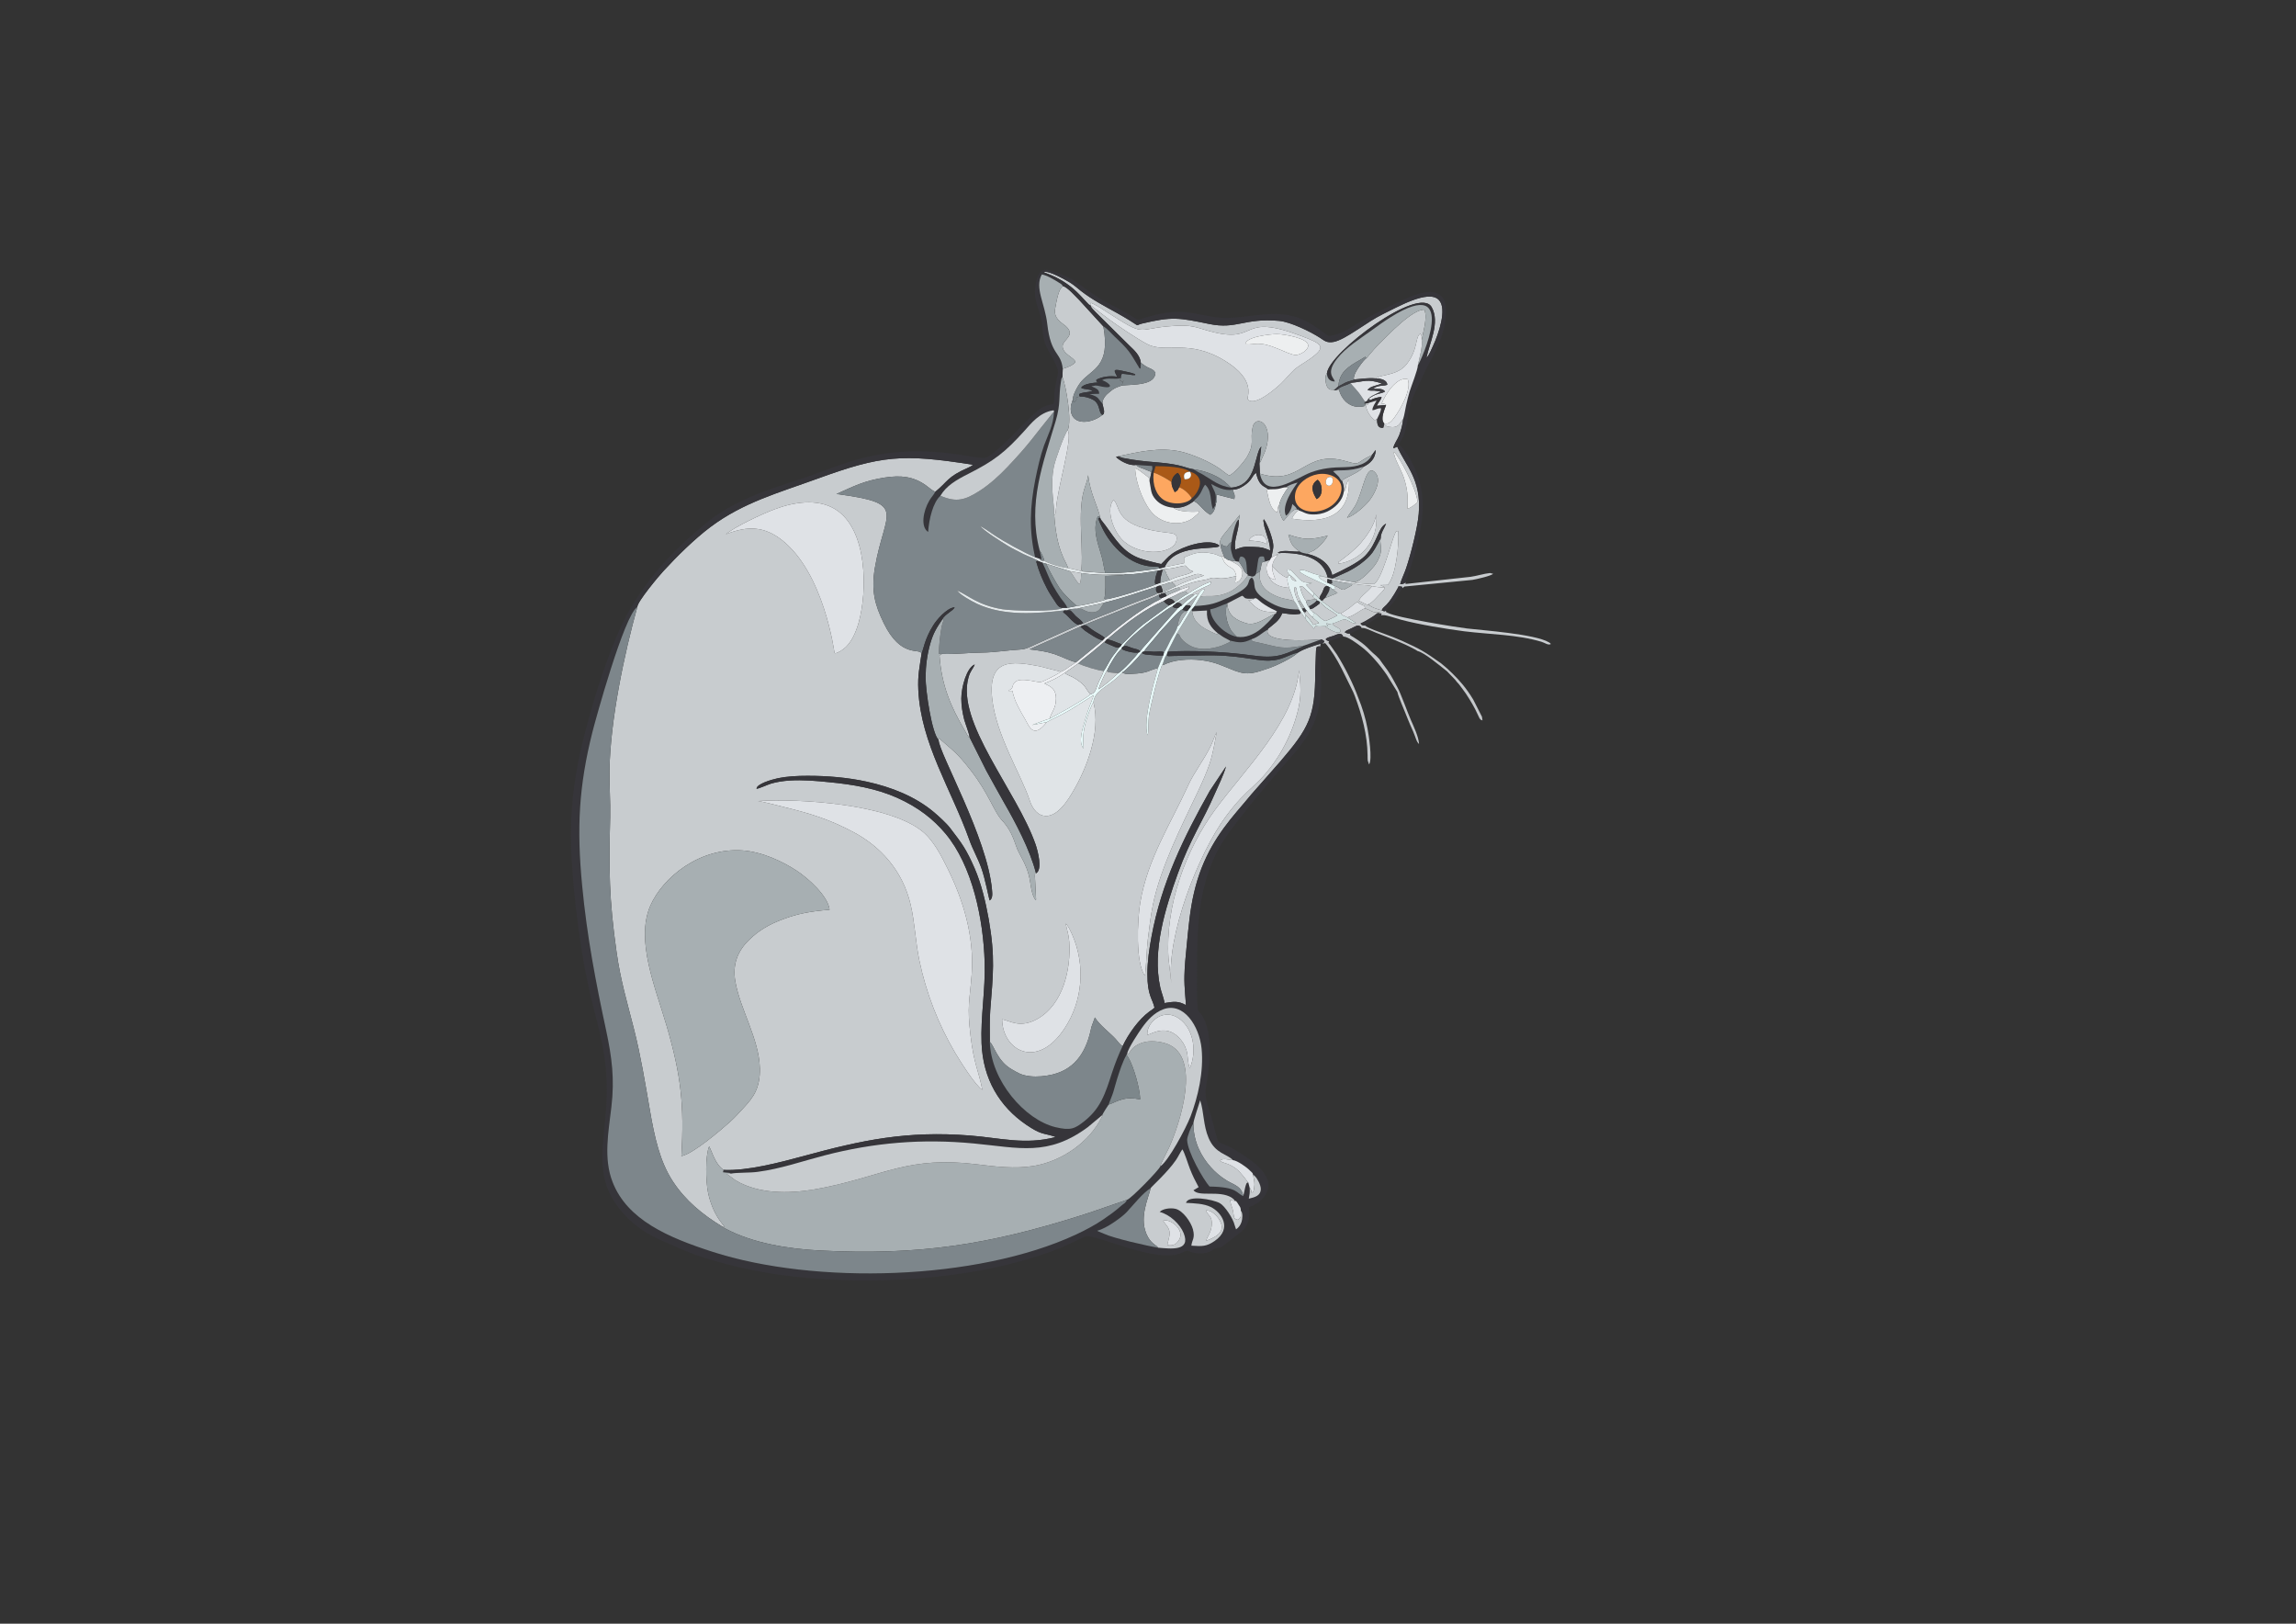 <svg xmlns="http://www.w3.org/2000/svg" width="297mm" height="210mm" version="1.0" viewBox="0 0 29700 21000" shape-rendering="geometricPrecision" text-rendering="geometricPrecision" image-rendering="optimizeQuality" fill-rule="evenodd" clip-rule="evenodd"><rect x="0" y="0" width="29700" height="21000" fill="#333333" stroke="none"/><defs><style>.fil1{fill:#36353a}.fil25{fill:#37363a}.fil9{fill:#38373c}.fil18{fill:#38383d}.fil23{fill:#7b8489}.fil3{fill:#7d868b}.fil12{fill:#7d878b}.fil14{fill:#7e878c}.fil20{fill:#a6adb1}.fil2{fill:#a7afb2}.fil32{fill:#a9b0b3}.fil34{fill:#aab1b4}.fil0{fill:#c8cccf}.fil11{fill:#c9cdd0}.fil28{fill:#caced0}.fil4{fill:#dfe2e6}.fil5{fill:#e0e4e7}.fil13{fill:#edeff0}.fil35{fill:#fafcfd}.fil10{fill:#fda760}</style></defs><g id="Слой_x0020_1"><path class="fil0" d="M13809 13239c-360 620-842 363-846-56 106 21 234 121 460-7 327-187 433-638 408-999-7-95-30-149-45-231 13 10 5 3 17 16l30 49c203 392 190 860-24 1228zm-4995 1713c39-657-5-1047-190-1681-145-496-406-1108-212-1556 161-368 636-754 1192-716 259 18 523 146 698 260 155 101 410 332 429 507-228 18-402 47-601 122-175 65-314 143-443 271-146 143-214 315-175 536 64 363 307 740 317 1120 6 256-84 378-206 509-65 69-106 119-178 184-126 112-482 418-631 444zm990-4592c547-34 1674 38 2118 385 150 117 254 321 341 499 190 387 343 857 306 1360-26 350-62 397-14 795 44 370 102 439 152 696-80-41-291-375-352-479-215-366-375-771-464-1201-48-234-58-490-112-717-105-446-395-750-730-931-315-169-564-245-911-330-73-18-282-73-334-77zm5007 2260c-124-161-99-723-62-943 95-570 393-1019 621-1520 77-170 203-326 292-510 26-53 53-137 77-180-28 140-46 274-94 416-41 121-97 244-151 358-212 447-482 977-581 1463-29 144-46 294-65 446-18 151-18 320-37 470zm304-228c-44-676 224-1404 602-1918 388-528 1024-1141 1087-1805 31 267 28 398-49 643-56 178-143 355-233 491-256 387-369 354-671 765-344 468-772 1542-698 2157l-38-333zM9389 6910c114-96 459-259 632-324 247-93 551-141 780-2 427 259 419 1070 306 1469-37 130-89 241-165 315-21 20-43 37-74 55-82 45-70 19-75 10-1 0-133-1024-682-1451-224-173-436-186-722-72zm-1145 940c-168 605-349 1458-360 2113-3 203 14 400 9 606-17 675-16 1052 83 1747 51 366 141 660 227 1002 85 336 142 684 202 1031 61 356 130 674 300 932 160 244 381 429 648 589 26-16 26 15-48-93-71-102-120-227-146-353-30-147-38-468 14-598 38 68 76 230 187 305 310 15 736-99 1029-178 761-208 1339-331 2157-267 395 31 713 124 1109 20l-24-10c-142-44-165-19-357-150-344-235-559-590-577-1053-14-342 51-690 40-1046-16-561-159-1252-508-1667-153-182-347-338-624-462-265-118-564-172-883-202-167-17-339-32-509-21-79 5-159 17-234 38-48 14-167 70-193 68 2-63 195-118 273-135 125-26 254-32 385-32 255-1 523 22 765 75 322 70 629 192 868 392 59 49 168 148 213 208 154 201 208 271 318 523 84 194 142 431 182 659 86 492 55 718 19 1182-10 143-4 266-5 403 53 39 95 248 285 355 78 44 119 75 233 88 97 11 201 0 294-22 316-77 446-329 501-612l46-126c56 96 202 205 268 278 19 21 63 84 91 92 75-158 206-343 344-445 23-16 45-29 68-51-25-118-93-153-92-440 0-157 25-326 53-477 129-701 416-1284 754-1887l210-316c-29 107-101 252-145 353-155 359-317 584-477 1028-159 441-336 995-228 1478 14 64 49 145 54 201 120-19 175-30 277 26 2-31-23-229-19-376 3-127 15-251 28-377 24-244 42-470 97-704 109-465 318-768 555-1048 64-76 124-144 184-218l375-426c372-434 453-588 453-1148l10-286c6-58 8-56 61-57-9-24-8-11-1-34-103 32-211 64-293 115-58 62-273 167-374 201-176 59-268 101-448 32-154-59-239-111-432-135-161-19-361-6-486 63-12-7-13 18-8-17-42 52-162 553-180 675-8 52-4 228-17 251-63-189 81-682 134-870-133 32-118 66-340 75-35 1-70 6-96-5-33-14-6 23-22-18l-17 20c-2 2-4 4-5 6l-30 29c-159 147-312 188-325 337 103 386-101 876-258 1142-66 113-215 368-398 322-85-21-140-110-168-195-112-339-439-849-487-1328-51-509 253-477 611-408l280 71c36-12 71-38 100-59l70-47c2-1 5-2 6-4l21-14c-58-4-210-82-281-104-117-38-195-45-322-62l659-295 42-18 734-294c54-19 197-70 240-100 34-5 21-5 35-21l-9-5-42 6c-51 30-177 73-241 98-80 32-168 64-245 98-162 70-325 125-481 198l-55 16-554 250c-67 30-125 65-198 69-163 9-344 39-500 40-167 1-361 25-517 17l-33 20c26 382 142 656 325 968 19 33 55 106 64 91-1-39-55-176-70-231-22-88-37-177-37-271 0-148 71-402 174-440-25 61-57 81-81 167-164 579 625 1465 868 2161 26 76 95 326 5 373-19 15-9-16-14 37l15 300c0 1-2 7-2 6 0-2-1 4-3 5-63-82-60-213-90-327-34-125-76-192-129-293-54-103-67-254-219-416-104-113-169-345-402-644-180-231-223-249-414-418l-2 24c4 171 632 1265 691 1939 5 54 10 115-31 138-7-14-57-282-108-422-47-131-109-234-154-361-233-654-626-1243-660-1936-10-195 17-300 42-476-27-73-267 66-490-393-115-237-165-419-113-721 126-734 435-825-498-948 221-99 356-172 627-213 205-31 368-15 531 102 36 26 86 70 120 83 164-134 155-194 419-309 15-7 21-9 33-16 7-3 13-7 19-11 10-7 12-9 18-14-920-145-1186-121-2021 183-493 179-950 304-1373 620-210 157-440 385-616 577-52 56-335 393-333 459z"/><path class="fil0" d="M16154 6990c21-45 81-80 147-71 65 9 88 52 86 119-63-39-149-40-233-48zm1156 301c6-32 3-20 33-41l121-94c55-50 95-82 144-140 67-80 175-223 194-363 36 341-199 601-492 638zm-2905-826c83 78 25 261 392 367 323 93 446 19 421 158-30 171-441 215-674 17-147-125-243-426-139-542zm3020 232c26-48 69-96 103-152 108-182 140-572 264-429 92 106-32 301-84 365-52 63-185 186-283 216zm912-202c-33 25-78 71-131 85 10-160-2-269-49-409-27-84-132-259-126-325 66 48 296 483 306 649zm-2046-502l7 133c538 170 569-322 1116-160 196 58 112 20 332-80l49-66c-1 114-78 178-156 216-35 57-156 107-216 140-67 36-59 28-57 56 11 55 22 58 16 130 37-34 20-83 56-144 2-2 5-3 6-7 1-5 3-5 5-7 22 466-305 574-738 504 13-32 56-96 91-106-11-15 18-11-25-15-58-9-135 112-172 148-39-40-63-137-58-205-26 36-12 57-30 96-85-40-105-166-132-294l22-2c-46-45-118-30-159-214-50 34-48 81-123 141-43 34-104 75-177 76 9 56 32 51 19 122l-233-60c6 52 18 87-13 125l5 7c-9 64-32 107-70 131-95-50-158-170-217-174-68 50-143 91-259 83 57 54 247 57 333 48-18 37-15 27-55 61-21 18-33 31-61 46-154 81-350 47-471-67-114-108-229-370-243-597 52 18 71 39 114 71 81 60 60 43 73 95l25-119c-37-14-67-27-101-41-45-18-71-20-96-51-91 18-222-60-262-103l26-8c250-53 538-125 817-60 149 35 364 128 490 214 39 26 99 81 132 92 39-1 188-168 229-238 107-185 35-208 74-386 37-169 288-55 162 309l-53 123c-4 9-7 13-12 22l-10 15zm-2186-2047c-4-29-2-14 6-29 76 30 161 89 225 130 477 307 368 212 761 175 355-33 362 17 603 75 584 140 328-255 1134 49 281 105 326 142 111 296-67 48-153 93-208 144-59 56-111 121-167 175-33 32-336 311-430 204-15-33 118-245-292-497-477-294-773-89-1013-220-139-75-370-230-497-323l-233-179zm0 0c5 34 48 70 71 95l443 438c45 43 131 118 138 213 26 18 56 43 95 62 47 21 67 25 94 66-4 167-284 151-434 166-86 31-98 33-160 85-41 33-91 81-92 147 5 36 48 130-1 149-152 124-438 146-406-124l25-76c-5-60 75-194 106-230 147-169 383-194 289-715l-310-339c-42-40-157-173-214-183-61 41-83 205-99 285-27 134 78 183 135 232 135 119-30 173-39 252-11 108 150 152 166 214-33 41-108 72-165 86l-4 107c49 120 125 574 68 687 70 104-131 731-152 1028-5 66-7 55-22 71 7 118 27 271 58 383 16 57 35 111 59 166 15 35 58 112 62 135l194 45c-19-13-15-14-21-19 16-216-9-446-8-665 0-374 76-415 95-562 25 236 125 400 157 555 5 21 13 27 31 50 16 19 26 32 38 49 125 173 228 348 447 424 61 21 211 60 272 72 51-47 79-89 141-133 135-96 445-194 583-124 37 19 19 4 25 29-86 43-576-30-704 268l251-51v-74c159-70 224-80 374-49 55 12 80 33 114 40 4-24 7-14 36 15-17-50-44-94-50-157-22-43-6-86 28-131l220-271-13 65c2 143-71 261-47 386 99-38 110-39 235-35 117 4 125 10 216 46-1-101-49-211-75-309l-12-72c3-26-1-9 7-21 37 53 76 151 95 217 44 146 23 143 1 277 26-16 38-19 61-32 3-3 8-9 10-6 2 2 7-4 9-6 55-27 12 11 40-15-4 0-14 2-20 1-16-3-12-3-17-6 74-44 201-4 284-14-1-6 2 0-16-11-84-53-105-110-132-209 213 73 281 70 509 15-30 62-122 160-184 194-22 12-63 23-82 41 155 33 293 124 325 275 125-57 341-163 423-247 166-170 167-371 274-418-23 60-71 119-70 190-15 59 18 121-4 203-16 59-50 117-80 155-43 55-173 200-258 208 2 1 7-1 8 3 7 12 85 12 105 14 45 5 92 8 137 8 104-37 231-555 275-649 19-41 9-26 43-39 15 181-29 583-135 699l-97 2c2 1 6 0 7 3l54 26c-5 36-66 86-92 115-32 34-74 85-123 105 35 39 114 61 174 78 8-31 31-41 65-77 73-77 145-218 146-219 14-15-14-18 25-13 41 6 10-10 33 22l12-12c2-1 8-7 12-9l879-86c47-7 245-52 268-79l-40-10c-83 9-162 36-250 49l-835 92c-11-15-22 21-5-22-25 18-32 25-72 26 10-50 56-143 76-204 61-180 149-525 164-707 38-448-174-628-278-868-27 10-23 14-51 20 7-53 54-110 76-167 25-67 45-136 52-213l-45 64c-37 46-81 48-139 39-37-5-44-16-61-35l-13 47c-69 10-82-45-79-115-20 23-16-29-16 26-54-30-118-110-131-203 18-12 9-5 18-11 10-7 2 27 16-12 2-5 6-5 8-7l-44 9-11 32c-130 36-241-22-299-125-60-108 0-80-53-87-1 1-27 9-27 9-17 2-7 2-18-2-28-17-40 7-74-22-30-25-58-149-18-198 28-267 1192-1140 1354-854 113 201-30 465-67 656 37-37 63-107 88-161 65-141 184-472 72-588-135-140-541 96-722 183-213 103-480 329-638 360-91 17-123-18-177-53-117-76-380-206-529-219-459-40-546 114-905 40-391-80-476-99-873-4-87 21-13 46-162-46-50-31-106-63-161-94-164-91-313-168-461-282-48-38-85-73-144-110-48-29-282-163-339-134 22 17 248 65 469 297l109 116c19 14 2 7 26 13z"/><path class="fil1" d="M15972 15531c25 6 9-5 31 20 7 9 13 21 19 30 23 35 28 37 29 78 29 28 21 105 9 144-16 48-39 74-71 97l-18-54c-20-87-128-250-192-285-95-52-413-106-437-4 111 6 228 9 319 53 138 66 287 278 50 441-103 70-157 70-300 60 7-76 51-94 20-212-25-93-128-242-226-265-67-15-164-1-204 40 133 35 264 158 311 276 95 237-170 200-331 187-124-19-579-122-702-181l-63-26c-16-7-13-5-22-13 116-27 320-176 380-240 85-91 212-252 311-311 12-21 218-204 326-362 32-47 51-93 83-139 25 28 78 202 98 251 35 90 69 156 113 238l-67 40c71 90 331-3 492 94 7 5 16 11 22 17 21 20 7 3 20 26zm-535-998c0-41 69-238 88-303 50 155 39 325 109 488 87 207 246 207 313 286 58 6 175 88 218 132 37 38 38 29 44 58 21 13 0-5 25 19 30 29 77 115 75 167-3 87-77 104-155 123 10-59 15-75 11-142l-18-69c-24 11-19 2-32 38-5 12-9 34-12 47-7 33-15 66-20 93-96-40-70-118-437-124-82-92-287-451-290-604 0-40 55-186 81-209zm1647-6174c-53 1-55-1-61 57l-10 286c0 560-81 714-453 1148l-375 426c-60 74-120 142-184 218-237 280-446 583-555 1048-55 234-73 460-97 704-13 126-25 250-28 377-4 147 21 345 19 376-102-56-157-45-277-26-5-56-40-137-54-201-108-483 69-1037 228-1478 160-444 322-669 477-1028 44-101 116-246 145-353l-210 316c-338 603-625 1186-754 1887-28 151-53 320-53 477-1 287 67 322 92 440-23 22-45 35-68 51-138 102-269 287-344 445-51 105-99 228-140 353-39 120-76 242-135 354-59 113-134 196-222 266-121 95-173 124-373 76-398-97-835-603-848-1102 1-137-5-260 5-403 36-464 67-690-19-1182-40-228-98-465-182-659-110-252-164-322-318-523-45-60-154-159-213-208-239-200-546-322-868-392-242-53-510-76-765-75-131 0-260 6-385 32-78 17-271 72-273 135 26 2 145-54 193-68 75-21 155-33 234-38 170-11 342 4 509 21 319 30 618 84 883 202 277 124 471 280 624 462 349 415 492 1106 508 1667 11 356-54 704-40 1046 18 463 233 818 577 1053 192 131 215 106 357 150l24 10c-396 104-714 11-1109-20-818-64-1396 59-2157 267-293 79-719 193-1029 178l-8 30c21 4 37 3 57 6 33 4 25-2 45 12 79-16 247-9 346-23 304-40 573-137 863-212 643-167 1264-219 1935-155 589 56 957 170 1473-211l187-156c12-27 62-107 83-136 18-56 41-102 60-162 17-57 30-108 48-166 25-81 81-252 122-311l10-21c12-71 154-281 191-333 66-92 153-194 277-240 262-96 464 217 494 507 30 300-47 630-143 880-60 155-287 577-389 643-22 55-386 425-431 434-23 47-44 49-78 79-82 73-139 112-233 177-101 69-230 138-353 195-1279 594-3372 651-4702 221-574-185-1098-412-1289-899-121-307-54-648-16-976 43-362 5-644-68-986-134-623-249-1221-311-1879-71-744-42-1283 133-1980 35-141 411-1513 581-1619-2-66 281-403 333-459 176-192 406-420 616-577 423-316 880-441 1373-620 835-304 1101-328 2021-183-6 5-8 7-18 14-6 4-12 8-19 11-12 7-18 9-33 16-264 115-255 175-419 309-19 38-51 69-77 114-79 134-116 339-15 405 11-167 63-383 159-468 74-127 201-203 360-283 340-172 476-280 726-556 87-97 195-237 371-266 13 12 10-21 12 20-6 169-78 296-128 433-50 139-83 292-114 444-69 352-82 655-2 1004l62 21c29 5 7 6 20-5l-24-106c-159-611 47-1131 207-1670 70-239 36-306 68-508 1-6 5-28 6-33 19-64-19 51 6-16l8-15 4-107c-22-222-153-164-200-578-30-268-166-466-71-641 58 6 167 70 218 103 32 21 36 18 55 47 57 10 172 143 214 183l310 339c39 16 107 95 142 128 193 182 194 196 313 393 16 26 4 17 25 24l4-75c-7-95-93-170-138-213l-443-438c-23-25-66-61-71-95-24-6-7 1-26-13l-109-116c-221-232-447-280-469-297 57-29 291 105 339 134 59 37 96 72 144 110 148 114 297 191 461 282 55 31 111 63 161 94 149 92 75 67 162 46 397-95 482-76 873 4 359 74 446-80 905-40 149 13 412 143 529 219 54 35 86 70 177 53 158-31 425-257 638-360 181-87 587-323 722-183 112 116-7 447-72 588-25 54-51 124-88 161 37-191 180-455 67-656-162-286-1326 587-1354 854 0 65 37 110 102 108-13-51-120-106 28-294 116-148 298-259 451-370 82-60 155-113 243-168 912-571 383 589 352 622-2 63-82 260-106 338-18 58-32 119-46 180-10 44-24 139-38 175-7 77-27 146-52 213-22 57-69 114-76 167 28-6 24-10 51-20 104 240 316 420 278 868-15 182-103 527-164 707-20 61-66 154-76 204 40-1 47-8 72-26 2-45 55-158 72-218 22-73 42-146 62-221 89-338 137-652 3-985-49-122-142-293-222-354 11-52 50-66 85-213 19-79 29-169 45-249 25-133 115-290 171-416 117-265 304-501 305-856 1-203-117-275-324-227-181 43-625 279-795 377-109 63-245 170-405 176l-131-96c-155-101-267-167-474-183-282-23-583 74-841 39-300-41-419-117-779-34-293 67-187 97-312 21-89-54-182-104-277-153-282-147-417-289-535-344-64-30-253-124-334-101-87 24-118 219-109 330 10 121 71 216 88 351 19 159 10 226 83 357 175 314 130 231 85 498-11 66-2 135-17 197-146 17-208 86-284 156-138 128-399 430-575 531-109 63-817-237-1749 50-222 68-430 156-651 228-213 70-445 143-650 231-215 94-400 195-558 322-481 388-915 852-1175 1464-174 409-318 873-434 1327-133 516-190 1022-157 1582 29 504 102 1079 199 1557 109 536 274 914 254 1513-21 606-189 1024 186 1472 129 155 280 275 505 376 213 95 393 179 629 250 485 146 965 229 1502 260 1039 62 2189-56 3068-413l301-140c121-45 934 371 1261 205 89-44 53-8 157 9 172 27 233-49 262-60 31-12 48-1 86-20l248-193c86-69 123-166 102-320 108-38 195-105 236-202 90-211-195-399-347-497-403-262-213 54-404-564-67-217-49-218-16-440s56-589-84-790c-23-33-41-32-46-77-16-150-9-372-9-528 0-488 14-929 201-1378 109-260 271-447 418-638 129-169 228-280 357-434l242-277c254-285 383-528 387-930 1-85-19-454-6-499z"/><path class="fil2" d="M14581 13626l-10 21c13 10 3-1 15 16 2 2 7 9 8 12 71 117 151 401 155 544-88-16-137-23-226-2-76 18-118 49-182 69-21 29-71 109-83 136 9 6 5 1-5 22-158 328-520 576-883 636-240 39-492 9-730-21-881-110-1192 140-1982 301-328 68-703 97-1021-33-47-19-90-41-129-66-27-18-93-72-107-76l53-6c-20-14-12-8-45-12-20-3-36-2-57-6l8-30c-111-75-149-237-187-305-52 130-44 451-14 598 26 126 75 251 146 353 74 108 74 77 48 93l13 10c2 1 5 3 7 4s5 3 7 4c357 192 822 264 1221 285 1285 67 2188-75 3388-455 204-65 389-134 591-201 45-9 409-379 431-434-8-13 103-220 110-237 147-325 422-1175-21-1344-91-34-226-49-322-17-181 58-170 187-197 141z"/><path class="fil3" d="M14580 15517c-202 67-387 136-591 201-1200 380-2103 522-3388 455-399-21-864-93-1221-285-2-1-5-3-7-4s-5-3-7-4l-13-10c-267-160-488-345-648-589-170-258-239-576-300-932-60-347-117-695-202-1031-86-342-176-636-227-1002-99-695-100-1072-83-1747 5-206-12-403-9-606 11-655 192-1508 360-2113-170 106-546 1478-581 1619-175 697-204 1236-133 1980 62 658 177 1256 311 1879 73 342 111 624 68 986-38 328-105 669 16 976 191 487 715 714 1289 899 1330 430 3423 373 4702-221 123-57 252-126 353-195 94-65 151-104 233-177 34-30 55-32 78-79zm-2415-9105c-96 85-148 301-159 468-101-66-64-271 15-405 26-45 58-76 77-114-34-13-84-57-120-83-163-117-326-133-531-102-271 41-406 114-627 213 933 123 624 214 498 948-52 302-2 484 113 721 223 459 463 320 490 393 22-42 38-184 150-362 44-72 175-226 277-235-11 41-130 93-157 154 21 11 15-2 6 39-4 19-11 30-16 56-21 113-35 239-36 354h41c156 8 350-16 517-17 156-1 337-31 500-40 73-4 131-39 198-69l554-250c-29 5-93-59-112-79-24-23-29-33-54-54-39-34-49-28-20-54-370 43-780 77-1131-85-80-38-223-120-257-171 138 57 264 189 587 242 119 20 706 37 780-19-52 0-69-32-117-106-34-51-61-92-89-146-56-108-103-218-138-345 18-13-3-13 30-6-20-21-161-74-199-94-72-37-134-67-198-105-73-44-326-204-353-253 47 25 117 74 165 107 130 89 396 234 541 295-80-349-67-652 2-1004 31-152 64-305 114-444 50-137 122-264 128-433-10 9-4 2-16 16-15 16 5-6-10 11-228 278-290 387-585 695-95 100-222 218-360 305-174 109-287 150-498 58z"/><path class="fil2" d="M8814 14952c149-26 505-332 631-444 72-65 113-115 178-184 122-131 212-253 206-509-10-380-253-757-317-1120-39-221 29-393 175-536 129-128 268-206 443-271 199-75 373-104 601-122-19-175-274-406-429-507-175-114-439-242-698-260-556-38-1031 348-1192 716-194 448 67 1060 212 1556 185 634 229 1024 190 1681z"/><path class="fil4" d="M9804 10360c52 4 261 59 334 77 347 85 596 161 911 330 335 181 625 485 730 931 54 227 64 483 112 717 89 430 249 835 464 1201 61 104 272 438 352 479-50-257-108-326-152-696-48-398-12-445 14-795 37-503-116-973-306-1360-87-178-191-382-341-499-444-347-1571-419-2118-385z"/><path class="fil5" d="M14144 9084c-28 32-87 210-101 263-37 137-31 188-27 334-74-88-6-276 20-369 17-57 33-109 53-162l61-161-305 191c-125 74-235 119-305 160-172 222-226 57-281-40-61-106-137-228-163-365h-51c25-25 32-12 49-42 3-5 8-31 13-41 13-27 39-46 67-53 58-15 160 3 219 15 76 15 70 12 184-43 50-25 107-55 147-83l-280-71c-358-69-662-101-611 408 48 479 375 989 487 1328 28 85 83 174 168 195 183 46 332-209 398-322 157-266 361-756 258-1142z"/><path class="fil0" d="M9454 15179l-53 6c14 4 80 58 107 76 39 25 82 47 129 66 318 130 693 101 1021 33 790-161 1101-411 1982-301 238 30 490 60 730 21 363-60 725-308 883-636 10-21 14-16 5-22l-187 156c-516 381-884 267-1473 211-671-64-1292-12-1935 155-290 75-559 172-863 212-99 14-267 7-346 23z"/><path class="fil4" d="M9389 6910c286-114 498-101 722 72 549 427 681 1451 682 1451 5 9-7 35 75-10 31-18 53-35 74-55 76-74 128-185 165-315 113-399 121-1210-306-1469-229-139-533-91-780 2-173 65-518 228-632 324z"/><path class="fil3" d="M12804 13476c13 499 450 1005 848 1102 200 48 252 19 373-76 88-70 163-153 222-266 59-112 96-234 135-354 41-125 89-248 140-353-28-8-72-71-91-92-66-73-212-182-268-278l-46 126c-55 283-185 535-501 612-93 22-197 33-294 22-114-13-155-44-233-88-190-107-232-316-285-355z"/><path class="fil4" d="M16110 4454c-5-100 330-133 407-133 93 0 404 52 405 147 1 61-98 121-161 124-46 1-169-56-207-72-285-120-306-56-444-66zm-2005-508l233 179c127 93 358 248 497 323 240 131 536-74 1013 220 410 252 277 464 292 497 94 107 397-172 430-204 56-54 108-119 167-175 55-51 141-96 208-144 215-154 170-191-111-296-806-304-550 91-1134-49-241-58-248-108-603-75-393 37-284 132-761-175-64-41-149-100-225-130-8 15-10 0-6 29z"/><path class="fil0" d="M15047 15788c81-36 302 121 195 263-32 43-65 64-143 52 24-118 66-171-26-276l-18-24c-2-2-6-12-8-15zm555 261c13-58 63-104 72-200 12-124-50-126-75-193 84-14 198 116 205 204 9 110-123 154-202 189zm-717-683c-29 132-166 404-35 634 26 46 54 74 93 103 25 19 19 9 38 34 161 13 426 50 331-187-47-118-178-241-311-276 40-41 137-55 204-40 98 23 201 172 226 265 31 118-13 136-20 212 143 10 197 10 300-60 237-163 88-375-50-441-91-44-208-47-319-53 24-102 342-48 437 4 64 35 172 198 192 285l18 54c32-23 55-49 71-97 12-39 20-116-9-144-8 55 20 89-43 117-60-17-44-46-58-115-11-55-33-82-36-139l58 9c-13-23 1-6-20-26-6-6-15-12-22-17-161-97-421-4-492-94l67-40c-44-82-78-148-113-238-20-49-73-223-98-251-32 46-51 92-83 139-108 158-314 341-326 362z"/><path class="fil2" d="M12141 9569l2-24c191 169 234 187 414 418 233 299 298 531 402 644 152 162 165 313 219 416 53 101 95 168 129 293 30 114 27 245 90 327 2-1 3-7 3-5 0 1 2-5 2-6l-15-300c5-53-5-22 14-37-76-304-268-662-409-907-81-141-154-278-234-421l-216-431c-9 15-45-58-64-91-183-312-299-586-325-968l33-20h-41c1-115 15-241 36-354 5-26 12-37 16-56 9-41 15-28-6-39-72 108-118 174-160 324-38 137-57 278-58 428 0 175 81 726 168 809z"/><path class="fil4" d="M15153 12725c-74-615 354-1689 698-2157 302-411 415-378 671-765 90-136 177-313 233-491 77-245 80-376 49-643-63 664-699 1277-1087 1805-378 514-646 1242-602 1918l38 333zm-2190 458c4 419 486 676 846 56 214-368 227-836 24-1228l-30-49c-12-13-4-6-17-16 15 82 38 136 45 231 25 361-81 812-408 999-226 128-354 28-460 7z"/><path d="M17427 7985l114 72c-43 23-106-49-153-47-23 2-114 46-152 55 17 45 90 46 105 90v12c-22 52-183-46-199-68-52-2-65 9-127-3-1 2-2 5-3 6l-15 31c-33-49-86-78-113-141-9-7-15-14-26-30-8-11-10-17-16-26-2-2-9-9-10-13-1-5-4-5-6-7-5 28 0 21-44 27-63 9-136-7-195-13-39 103-115 142-171 192-22 20-12 1-17 22-64 177 575 137 696 124l36 24c-11 30 0 5-26 33l37-8c77 88 148 204 212 329l132 267c11 23 28 56 39 88 91 243 163 505 165 767 0 18 0 51 2 69l18 50c44-69-4-380-21-467-24-127-68-274-120-398-67-183-171-390-276-558l-85-121c-27-35-26-16-17-50-103-31 18-56 59-70 43-16 103-51 124 9 66 1 180 91 229 127 118 86 249 243 335 368l138 223c9 56 103 265 133 346 19 51 47 109 70 163 31 69 44 139 77 163-5-92-70-229-104-306-48-108-126-336-177-429-75-138-89-172-193-308l-40-56-21-21c-15-15-8-10-24-24-113-93-104-122-291-238-9-5-26-14-30-18-19-19-16 0-11-27-47-1-38-5-71-18 21-24 26-24 57-37 37-14 91-49 112-49 7-1 19 2 26 6 36 22 7 1 22 25 48-7 135 40 188 61 172 67 330 123 494 211 6 3 12 7 19 10l20 13c1 1 4 3 7 4 84 17 285 188 379 261l105 109c23 32 25 31 49 58 12 15 30 40 46 61 32 43 57 78 87 128 31 49 54 91 78 136l53 111c30 40-3 9 41 33l-7-48-113-222c-42-70-89-137-138-196-73-89-185-199-277-272l-23-16c-178-127-246-169-479-274-79-35-155-64-237-94-39-15-215-73-244-106-54 1-55-22-59-27 45-18 87-45 132-72 111-68 63-71 139-52-30-35-40-18-64-19-58 0-73-27-151-52-58 19-151 103-229 117z" fill="#c5c8cb"/><path class="fil2" d="M13448 7118c18 22 64 118 58 133 41 33 246 95 310 95-4-23-47-100-62-135-24-55-43-109-59-166-31-112-51-265-58-383 2-87-19-211-23-307-6-121-4-197 17-313 16-89 139-431 180-479 57-113-19-567-68-687l-8 15c-25 67 13-48-6 16-1 5-5 27-6 33-32 202 2 269-68 508-160 539-366 1059-207 1670z"/><path class="fil4" d="M14811 12620c19-150 19-319 37-470 19-152 36-302 65-446 99-486 369-1016 581-1463 54-114 110-237 151-358 48-142 66-276 94-416-24 43-51 127-77 180-89 184-215 340-292 510-228 501-526 950-621 1520-37 220-62 782 62 943z"/><path class="fil1" d="M11921 8451c-25 176-52 281-42 476 34 693 427 1282 660 1936 45 127 107 230 154 361 51 140 101 408 108 422 41-23 36-84 31-138-59-674-687-1768-691-1939-87-83-168-634-168-809 1-150 20-291 58-428 42-150 88-216 160-324 27-61 146-113 157-154-102 9-233 163-277 235-112 178-128 320-150 362z"/><path class="fil0" d="M14842 13386c-19-160 222-387 448-182 149 134 192 398 101 611-30-62-21-161-43-230-24-77-58-124-103-170-163-165-343-48-403-29zm-261 240c27 46 16-83 197-141 96-32 231-17 322 17 443 169 168 1019 21 1344-7 17-118 224-110 237 102-66 329-488 389-643 96-250 173-580 143-880-30-290-232-603-494-507-124 46-211 148-277 240-37 52-179 262-191 333zm3092-8992c-39 27-152 181-158 238-3 38-14 22 10 35 97-7 159-22 272-13 47-51 280-30 399-184 155-201 105-352 178-395 24 34 13 40 16 84l41-197c9-72 17-134-5-196-151-12-472 328-588 444-93 95-158 179-158 179-1-2-4 4-7 5z"/><path class="fil2" d="M14462 5902l63 21c157 31 282 44 445 57 330 27 361 75 469 89 149 19 330 86 438 192l47 46c304-21 299-346 368-499l23-34-24 219 10-15c5-9 8-13 12-22l53-123c126-364-125-478-162-309-39 178 33 201-74 386-41 70-190 237-229 238-33-11-93-66-132-92-126-86-341-179-490-214-279-65-567 7-817 60z"/><path d="M13434 7258l51 20 49 13 304 96 149 25c218 31 360 23 577 14 54 15 338-34 412-45l34-6c27-20 123-18 168-28 56-12 99-24 155-32 42 39 39 55 102 75-16 10 18-9-20 12-78 42-186 46-285 101l-122 35-53 19c-58 32-570 191-642 192-26 22-326 84-384 89l-124 24-57-1c-74 56-661 39-780 19-323-53-449-185-587-242 34 51 177 133 257 171 351 162 761 128 1131 85l34 1c24-20 96-22 133-22 18-11 288-60 347-79 236-54 457-138 676-204l32-14 45-13c14-3 23-5 37-10 33-12 43-18 79-23l321-105c51-7 54 8 103 19-125 39-250 76-369 140l-166 73-22 8 9 5 5 5c3-2 6-4 8-5l17-8c2-1 5-2 8-3l78-25c39-17 63-30 104-36 150-59 184-72 354-102 32-6 61-23 90-23 27-1 68 9 101 9 86 0 131-21 199-30-17-83-39-92-95-126-68-41-68-78-92-125-34-7-59-28-114-40-150-31-215-21-374 49v74l-251 51c-11 5-45 12-67 17-240 33-450 63-700 60l-289-21-194-45c-64 0-269-62-310-95-20 0-45 6-54-22l-62-21c-145-61-411-206-541-295-48-33-118-82-165-107 27 49 280 209 353 253 64 38 126 68 198 105 38 20 179 73 199 94z" fill="#e4eaec"/><path d="M15268 7625c-54 32-126 46-178 84l-57 24c-27 24-71 39-103 57-163 94-316 205-462 321-32 25-54 44-86 70-31 25-58 53-90 70l-29 32-342 281-21 14c-1 2-4 3-6 4l-70 47c-29 21-64 47-100 59-40 28-97 58-147 83-114 55-108 58-184 43-59-12-161-30-219-15-28 7-54 26-67 53-5 10-10 36-13 41-17 30-24 17-49 42h51c26 137 102 259 163 365 55 97 109 262 281 40l-190 37c60-22 177-69 229-82 15-75 82-131 81-261-1-152-106-164-150-195 86-31 180-79 257-132 1-1 4-3 6-4l173-121c50-47 117-94 176-143l177-149 19-21 27-18c19-15 5-4 21-18 193-166 455-363 688-460l55-31 60-26c50-20 88-51 149-67 16-13 19-10 35-21 39-27 14 6 30-42l-115 39z" fill="#edeff2"/><path class="fil9" d="M17349 6355c-72 332-648 356-595 32 21-131 159-232 293-254 164-28 336 66 302 222zm-2426-240l25-86c123 0 358 7 444 71 69 16 138 70 130 157-7 71-63 158-106 185-22 39-98 64-162 68-71 5-145-11-198-43-97-61-151-189-133-352zm1001 192c-163-22-237-96-364-169-22-13-38-21-57-30l-64-39c-108-14-139-62-469-89-163-13-288-26-445-57l-63-21-26 8c40 43 171 121 262 103l206 14 3 37c-1 6-10 33-12 41l-25 119c24 119 13 166 86 244 50 54 128 91 224 99 116 8 191-33 259-83 30-40 41-30 84-96 22-33 37-84 65-119 95 78 62 226 104 318 5-10 9-20 13-26l21-34-5-7c22-153-13-150-53-260 73 38 171 93 280 73 73-1 134-42 177-76 75-60 73-107 123-141 41 184 113 169 159 214 45-5 78 1 127-7 40-7 66-21 104-21 19-24 116-54 147-61-48 65-213 294-151 428 42-20 74-94 84-151 20 27 39 24 59 69 43 4 14 0 25 15 61 18 86 49 176 52 69 3 138-13 191-38 94-45 197-134 213-254 6-72-5-75-16-130-84-101 14-9-122-138 74-25 188 13 395-58 78-38 155-102 156-216l-49 66c-52 109-182 153-349 156-170 2-294 14-441 68-179 66-590 373-658 16l-7-133 24-219-23 34c-69 153-64 478-368 499z"/><path class="fil0" d="M12165 6412c211 92 324 51 498-58 138-87 265-205 360-305 295-308 357-417 585-695 15-17-5 5 10-11 12-14 6-7 16-16-2-41 1-8-12-20-176 29-284 169-371 266-250 276-386 384-726 556-159 80-286 156-360 283z"/><path class="fil2" d="M17165 4826c-40 49-12 173 18 198 34 29 46 5 74 22l56-51c8-128 67-194 131-245 75-58 100-64 168-106 66-41 43-33 61-10 3-1 6-7 7-5 0 0 65-84 158-179 116-116 437-456 588-444 22 62 14 124 5 196l-41 197c14 91-31 236-49 325 31-33 560-1193-352-622-88 55-161 108-243 168-153 111-335 222-451 370-148 188-41 243-28 294-65 2-102-43-102-108z"/><path class="fil1" d="M12542 9536l216 431c80 143 153 280 234 421 141 245 333 603 409 907 90-47 21-297-5-373-243-696-1032-1582-868-2161 24-86 56-106 81-167-103 38-174 292-174 440 0 94 15 183 37 271 15 55 69 192 70 231z"/><path class="fil3" d="M13878 5167c7 26 4 47 30 24 53-46-37-40 61-63-11-16-9-9-10-31 38-21 81-21 126-29l48-13c-43-26-106-15-147-39 21-52 165-67 222-70-31-20-24 1-26-35 72-39 174-54 269-39-31-67-72-108 58-78 51 12 127 25 177 46-17 17 30 10-36 11-5 0-37-6-44-7-32-5-62-8-94-10-16 28-13 38-14 56-16 45-27 12 7 39 28 22 25 10 27-11-1 3-3 4-3 9l-8 26c-3 13-4 21-9 33 150-15 430 1 434-166-27-41-47-45-94-66-39-19-69-44-95-62l-4 75c-21-7-9 2-25-24-119-197-120-211-313-393-35-33-103-112-142-128 94 521-142 546-289 715-31 36-111 170-106 230z"/><path class="fil2" d="M14010 7391l289 21c-16-43-26-125-39-179-15-60-34-117-51-175-34-121-62-253-10-375 60-12 6-4 29 14l5 3c-32-155-132-319-157-555-19 147-95 188-95 562-1 219 24 449 8 665 6 5 2 6 21 19z"/><path class="fil2" d="M13929 7838c58-5 358-67 384-89-24 3-16 0-27-5 20-113 11-183 13-294 45-4 89-2 135-6 54-4 95 2 130-18-217 9-359 17-577-14-3 46-3 111-22 144-50-38-78-117-127-169l-304-96c28 73 129 251 170 312 83 121 207 212 225 235z"/><path class="fil4" d="M14405 6465c-104 116-8 417 139 542 233 198 644 154 674-17 25-139-98-65-421-158-367-106-309-289-392-367z"/><path class="fil0" d="M17259 7576c15 36 0 13 17 24-22 25 36 29-46 18l72 51-159 65c-44 14 1 34-59 30l129 95c33 26 87 80 132 76 36-25 72-44 106-69 43-31 68-62 109-81 53 56 95 25 96 83 78 25 93 52 151 52 24 1 34-16 64 19l-6 20c45-18 172 34 258 56 235 63 588 120 820 150 331 41 685 41 999 136 46 14 81 47 119 29-9-13-4-10-24-22-180-110-878-157-1063-180-119-14-902-137-1025-203-24-14-19 1-21-25-30 9-18 8-54-6-60-17-139-39-174-78-4 6 21 14-23 2-7-2-32-14-33-15-25-11-46-22-67-33 23-61 104-103 172-189-44-12-91-13-137-16-57-4-79-13-125-22 7 28 5 25-37 48-6 3-57 33-63 35-37 11-80-43-128-50z"/><path class="fil2" d="M13747 4769c57-14 132-45 165-86-16-62-177-106-166-214 9-79 174-133 39-252-57-49-162-98-135-232 16-80 38-244 99-285-19-29-23-26-55-47-51-33-160-97-218-103-95 175 41 373 71 641 47 414 178 356 200 578z"/><path class="fil0" d="M15437 14533c1 241 106 428 223 560 55 62 126 126 213 178 103 60 185 72 210 199 5-27 13-60 20-93 3-13 7-35 12-47 13-36 8-27 32-38-2-2-5-7-5-5-1 1-5-5-6-6-2-2-82-115-141-161-116-91-186-71-213-111 45-36 111-5 165-5-67-79-226-79-313-286-70-163-59-333-109-488-19 65-88 262-88 303z"/><path class="fil3" d="M14981 16137c-19-25-13-15-38-34-39-29-67-57-93-103-131-230 6-502 35-634-99 59-226 220-311 311-60 64-264 213-380 240 9 8 6 6 22 13l63 26c123 59 578 162 702 181zm-1060-7573l342-281c-63-13-174-89-231-128l-52-46c0-3-2-4-3-6l-659 295c127 17 205 24 322 62 71 22 223 100 281 104z"/><path class="fil10" d="M17045 6205c68 58 75 209-14 250-48-76-96-181 14-250zm183-33c36 60-9 136-62 102-28-18-25-125 62-102zm121 183c34-156-138-250-302-222-134 22-272 123-293 254-53 324 523 300 595-32z"/><path class="fil1" d="M16487 7943c-20 50-145 168-193 203-76 56-172 107-294 90-150-27-339-199-345-355 85-16 141-52 218-76l194-100c47 18-1 47 156 37 36-21 46 23 143 83 26 16 52 32 81 47 15 8 94 40 67 41-16 32 1 17-27 30zm-1034-105l-40 48 8 20 192-10c-10 150 58 225 140 295 29 16 47 34 78 52 27 16 55 28 79 42 117 28 170 36 279-18 86-25 141-88 210-123 5-21-5-2 17-22 56-50 132-89 171-192 59 6 132 22 195 13 44-6 39 1 44-27l-23-33c-176 0-277-32-405-109-248-149-130-224-204-305-90 51 49 101-300 258-165 75-229 101-441 111z"/><path class="fil11" d="M16507 7179l24 2c-34 38-61 65-74 139l11 11c1 1 4 4 5 6l5 5c54 59 96 97 169 132l15-26c64-24-2 52 108 69-47-77-126-76-115-152 52 3 57 23 83 50 108 113 98 119 235 126l-78 23 94 101 72 73c1 2 4 4 6 6 4-36 21-47 39-85 22-46 17-77 63-80l-24-15c-73-36-230-101-302-147-32-21-32-9-30-40 42-21 101 17 175 41 62 20 132 38 186 52-53-249-319-324-608-318-28 26 15-12-40 15-2 2-7 8-9 6-2-3-7 3-10 6z"/><path class="fil3" d="M15104 8429c271-21 692 0 961 31 143 16 297 48 441 25 104-17 182-53 277-94 17-7 26-10 42-17 4-2 15-6 20-9l20-12c2-1 4-3 6-4-301 54-313 22-612-43-35-8-69-7-70-39-109 54-162 46-279 18 2 21 11 13-65 48-34 16-59 25-93 34-153 40-288 41-407-48-114-85-62-111-122-126l-119 236z"/><path class="fil12" d="M14299 7412c250 3 460-27 700-60-12-26-5-21-83-24-295-11-544-257-662-509-10-22-18-39-28-61-32-72-10-56 2-61-23-18 31-26-29-14-52 122-24 254 10 375 17 58 36 115 51 175 13 54 23 136 39 179zm792 1056c-22 26-37 77-49 116-5 35-4 10 8 17 125-69 325-82 486-63 193 24 278 76 432 135 180 69 272 27 448-32 101-34 316-139 374-201-128 28-199 100-371 104-195 5-393-80-870-67-79 2-157 3-235 5-39 1-78 1-117 1-84 1-94 12-106-15z"/><path class="fil4" d="M17797 4894c71 2 143 21 149 82-48 20-109 2-170 42l-13 11c46 1 124-11 153 35-36 23-81 24-124 42-19 8-38 17-54 28-44 30-37 24-9 40 29-19 103-41 143-39-7 36-45 72-63 113l121-10c-15-13-18-17-58-17 44-117 199-359 338-316 53 133-92 383-169 490-31 42-71 101-137 80l2 10c17 19 24 30 61 35 58 9 102 7 139-39l45-64c14-36 28-131 38-175 14-61 28-122 46-180 24-78 104-275 106-338 18-89 63-234 49-325-3-44 8-50-16-84-73 43-23 194-178 395-119 154-352 133-399 184z"/><path class="fil5" d="M13579 9295c3-3 241-133 271-151 47-28 233-136 255-164-63-72-58-105-138-163-32-24-58-42-95-61-32-17-79-32-99-53-2 1-5 3-6 4-77 53-171 101-257 132 44 31 149 43 150 195 1 130-66 186-81 261z"/><path class="fil13" d="M15180 6567c-96-8-174-45-224-99-73-78-62-125-86-244-13-52 8-35-73-95-43-32-62-53-114-71 14 227 129 489 243 597 121 114 317 148 471 67 28-15 40-28 61-46 40-34 37-24 55-61-86 9-276 6-333-48z"/><path class="fil14" d="M14564 7426c-35 20-76 14-130 18-46 4-90 2-135 6-2 111 7 181-13 294 11 5 3 8 27 5 72-1 584-160 642-192-20-18-15 0-14-48 1-8 5-35 7-44 7-32 19-61 28-84-74 11-358 60-412 45z"/><path class="fil2" d="M15223 8193c60 15 8 41 122 126 119 89 254 88 407 48 34-9 59-18 93-34 76-35 67-27 65-48-24-14-52-26-79-42-31-18-49-36-78-52-5 9 3 21-51-3-22-10-33-16-54-26-112-55-210-118-227-256l-8-20c-7 7-8 9-15 20l-175 287z"/><path d="M15364 7682c-31 10-56 32-83 48l-78 55c-1-2-4 4-7 6l-76 41-322 236c-143 113-211 200-286 265-14 25-12 23-38 44-25 43-70 90-104 144-24 38-67 125-92 157-20 56-50 106-75 166-28 69-31 121-98 136-22 28-208 136-255 164-30 18-268 148-271 151-52 13-169 60-229 82l190-37c70-41 180-86 305-160l305-191-61 161c-20 53-36 105-53 162-26 93-94 281-20 369-4-146-10-197 27-334 14-53 73-231 101-263 13-149 166-190 325-337l30-29c1-2 3-4 5-6l17-20c27-4 204-188 247-246 1-1 3-4 5-6 23-19 1-8 23-12 34-51 76-98 118-146 46-52 78-98 121-143 63-63 198-230 269-266 11-24 19-19 32-41l139-121c22-21 7-4 21-37l-55 20c-4 12 0 5-13 17-44 39-75 46-141 121-31 10-25 20-53 34-12 17-4 6-19 23l-407 463c-12 14-18 20-32 36l-27 36c-16 16-5 10-22 15-38 55-209 242-264 269l-120 108c-43 35-87 70-133 98 9-42 89-220 109-239 28-68 139-254 190-282 7-21-2-20 24-33 34-69 227-227 294-282 51-41 108-82 164-120 59-40 116-89 176-115 16-22 32-21 49-44l103-60c31-19 59-41 92-52 36-32 86-52 132-76 96-49 110-34 124-85-62 5-260 120-303 156z" fill="#e9fafa"/><path class="fil3" d="M14019 8085c44 0 49 15 77 36 23 18 39 27 63 44 32 21 118 66 133 86 32-17 59-45 90-70 32-26 54-45 86-70 146-116 299-227 462-321 32-18 76-33 103-57-35-2-40-6-40-42-43 30-186 81-240 100l-734 294z"/><path class="fil2" d="M16246 7420c-21 51-61 33-105 19-32 67-149 174-233 215-173 83-286 43-382 61l-73 123c212-10 276-36 441-111 349-157 210-207 300-258 74 81-44 156 204 305 128 77 229 109 405 109-13-27-41-88-64-110-52-19-116-25-171-42-50-16-97-37-141-64-79-51-152-136-129-274-25 11-27 15-52 27zm52-1294c68 357 479 50 658-16 147-54 271-66 441-68 167-3 297-47 349-156-220 100-136 138-332 80-547-162-578 330-1116 160z"/><path class="fil1" d="M15929 7011c-9 67-13 79 5 142 23 79 12 49 52 106l40 7c6-43 1-40 21-68 97-4 71 137 88 229 11 7 3 0 6 12 44 14 84 32 105-19 14-49 14-90 23-138 11-69 10-95 80-83l16 64 60-18 21-34c22-134 43-131-1-277-19-66-58-164-95-217-8 12-4-5-7 21l12 72c26 98 74 208 75 309-91-36-99-42-216-46-125-4-136-3-235 35-24-125 49-243 47-386-42-6-91 236-97 289z"/><path class="fil4" d="M14842 13386c60-19 240-136 403 29 45 46 79 93 103 170 22 69 13 168 43 230 91-213 48-477-101-611-226-205-467 22-448 182z"/><path class="fil3" d="M16083 15470c-25-127-107-139-210-199-87-52-158-116-213-178-117-132-222-319-223-560-26 23-81 169-81 209 3 153 208 512 290 604 367 6 341 84 437 124z"/><path class="fil12" d="M14341 14286c64-20 106-51 182-69 89-21 138-14 226 2-4-143-84-427-155-544-1-3-6-10-8-12-12-17-2-6-15-16-41 59-97 230-122 311-18 58-31 109-48 166-19 60-42 106-60 162z"/><path class="fil11" d="M15992 7452c-68 9-113 30-199 30-33 0-74-10-101-9-29 0-58 17-90 23-170 30-204 43-354 102l20 27 115-39c-16 48 9 15-30 42-16 11-19 8-35 21 11 2 17 0 26 7 24 18 9-13 20 26 43-36 241-151 303-156-14 51-28 36-124 85-46 24-96 44-132 76l30 7 55-20c-14 33 1 16-21 37l3 14c2-2 4-7 5-6 1 2 4-5 4-6 41-59 38-83 94-94-9 35-6 28-24 55l-31 41c96-18 209 22 382-61 84-41 201-148 233-215-3-12 5-5-6-12-40-29-38-38-60-83-14-29-36-58-49-78l-40-7-67-9 46 29c40 20 84 44 101 96 22 71-23 158-90 159l16-82z"/><path class="fil14" d="M14283 7794c-40 49-52 115-134 124-38 5-75-4-106-17-58-24-34-32-107-28-37 0-109 2-133 22 45-3 40-5 66 22 19 21 27 31 47 51 28 28 85 61 94 97 156-73 319-128 481-198 77-34 165-66 245-98 64-25 190-68 241-98-26-21-28-51-18-81-219 66-440 150-676 204z"/><path class="fil13" d="M16110 4454c138 10 159-54 444 66 38 16 161 73 207 72 63-3 162-63 161-124-1-95-312-147-405-147-77 0-412 33-407 133z"/><path class="fil0" d="M15873 7805l4 22c15 134 115 196 244 234 131 39 268-83 366-118 28-13 11 2 27-30-232 18-277-70-366-150 11 0 26 1 37-2 41-10 19-3 38-19-157 10-109-19-156-37l-194 100z"/><path class="fil3" d="M14533 8360c40-15 66 6 107 19 59 20 85 15 109 45l27-36c14-16 20-22 32-36l407-463c15-17 7-6 19-23-28 0-52-4-67-23-60 26-117 75-176 115-56 38-113 79-164 120-67 55-260 213-294 282z"/><path class="fil13" d="M17930 5238c-21 63-78 179-26 237 66 21 106-38 137-80 77-107 222-357 169-490-139-43-294 199-338 316 40 0 43 4 58 17z"/><path class="fil3" d="M14318 8269c62 6 132 45 194 64 75-65 143-152 286-265l322-236c-28-27-47-25-66-59-233 97-495 294-688 460-16 14-2 3-21 18l-27 18z"/><path class="fil1" d="M14999 7352c22-5 56-12 67-17 128-298 618-225 704-268-6-25 12-10-25-29-138-70-448 28-583 124-62 44-90 86-141 133-61-12-211-51-272-72-219-76-322-251-447-424-12-17-22-30-38-49-18-23-26-29-31-50l-5-3c-12 5-34-11-2 61 10 22 18 39 28 61 118 252 367 498 662 509 78 3 71-2 83 24z"/><path d="M17518 7529l-281-47-65-13-117-20c23 45 0 11 25 36l67 41c21 10-10-1 22 9l3-47 54 14c73 13 191 46 261 41 46 9 68 18 125 22 46 3 93 4 137 16 43 9 110 19 166 15l-54-26c-1-3-5-2-7-3l97-2c106-116 150-518 135-699-34 13-24-2-43 39-44 94-171 612-275 649-45 0-92-3-137-8-20-2-98-2-105-14-1-4-6-2-8-3z" fill="#dce0e3"/><path d="M15392 6100c35 48 7 105-69 98-21-66 2-91 69-98zm-469 15c45 4 193 90 232 120 9-59 38-98 81-119 49 49 49 130 15 186 68 19 139 96 165 140 43-27 99-114 106-185 8-87-61-141-130-157-86-64-321-71-444-71l-25 86z" fill="#aa5917"/><path class="fil10" d="M15416 6442c-26-44-97-121-165-140-13 33-19 45-55 63-16-36-43-73-41-130-39-30-187-116-232-120-18 163 36 291 133 352 53 32 127 48 198 43 64-4 140-29 162-68z"/><path class="fil18" d="M16871 8349c-2 1-4 3-6 4l-20 12c-5 3-16 7-20 9-16 7-25 10-42 17-95 41-173 77-277 94-144 23-298-9-441-25-269-31-690-52-961-31l-13 39c12 27 22 16 106 15 39 0 78 0 117-1 78-2 156-3 235-5 477-13 675 72 870 67 172-4 243-76 371-104 82-51 190-83 293-115h22c26-28 15-3 26-33l-36-24-224 81z"/><path class="fil14" d="M13878 5167l-25 76c-32 270 254 248 406 124-45-29-31-120-89-175-38-36-137-68-201-64-98 23-8 17-61 63-26 23-23 2-30-24zm68 3415c73 33 250 89 332 96 25-32 68-119 92-157 34-54 79-101 104-144-41-1-68-16-104-32-13-6-33-13-47-21-30-18-33 2-24-34l-177 149c-59 49-126 96-176 143z"/><path class="fil11" d="M13773 8703c20 21 67 36 99 53 37 19 63 37 95 61 80 58 75 91 138 163 67-15 70-67 98-136 25-60 55-110 75-166-82-7-259-63-332-96l-173 121z"/><path class="fil2" d="M17237 7482l281 47c85-8 215-153 258-208 30-38 64-96 80-155 22-82-11-144 4-203-11 11-59 116-105 181-41 56-91 98-144 139-54 42-108 74-175 109l-199 90z"/><path class="fil3" d="M14796 8428c42-10 82-1 127 1 52 1 108-12 134 9 23-25 66-125 89-168 25-48 78-119 84-167 18-84 36-180 112-200-10-6-2-4-19-9-4-2-24-4-29-5l10-16c-71 36-206 203-269 266-43 45-75 91-121 143-42 48-84 95-118 146z"/><path class="fil4" d="M13637 6662c15-16 17-5 22-71 21-297 222-924 152-1028-41 48-164 390-180 479-21 116-23 192-17 313 4 96 25 220 23 307z"/><path class="fil2" d="M16000 8236c122 17 218-34 294-90 48-35 173-153 193-203-98 35-235 157-366 118-129-38-229-100-244-234-18 17-15 27-18 62-4 63 6 125 27 182 18 51 40 92 77 128l37 37zm1425-1539c98-30 231-153 283-216 52-64 176-259 84-365-124-143-156 247-264 429-34 56-77 104-103 152z"/><path class="fil3" d="M14521 8692c16 41-11 4 22 18 26 11 61 6 96 5 222-9 207-43 340-75l67-162c-51 3-100-2-151-6-22-2-47-3-67-6-7 0-28-5-33-8-29-14-4 16-22-18-2 2-4 5-5 6-43 58-220 242-247 246z"/><path class="fil0" d="M16365 7263c-44 7-43 9-50 52-6 40-13 53-17 78-23 138 50 223 129 274 44 27 91 48 141 64 55 17 119 23 171 42l-64-170c-124-9-218-51-260-142-76-143 3-199 5-209 1-4 4-4 5-7l-60 18z"/><path d="M16662 7448c-18 63-3 95 13 155l64 170c23 22 51 83 64 110l23 33c2 2 5 2 6 7 1 4 8 11 10 13 6 9 8 15 16 26 11 16 17 23 26 30l7-32-24-44-18-28-61-117c-4-6-65-133-37-181 16 13 15 1 24 51 4 21 4 29 10 48 9 32 27 57 36 85l61 97c13 27 2 11 17 19 2 3 5 3 6 8l14 22c31 46 21 26 53 58 37-15 9 10 16-21 5-26 3-14-3-41l-31-30-7-7-7-17c-23-20-43-60-46-92-34-39-71-134-79-190 46 0 56 27 85 54 26 25 49 45 76 68 21-10 21 23 13-37l-94-101 78-23c-137-7-127-13-235-126-26-27-31-47-83-50-11 76 68 75 115 152-110-17-44-93-108-69z" fill="#e3eff0"/><path class="fil9" d="M16908 7163c-32-8-76-14-95-30-83 10-210-30-284 14 5 3 1 3 17 6 6 1 16-1 20-1 289-6 555 69 608 318l-2-1 65 13 199-90c67-35 121-67 175-109 53-41 103-83 144-139 46-65 94-170 105-181-1-71 47-130 70-190-107 47-108 248-274 418-82 84-298 190-423 247-32-151-170-242-325-275z"/><path class="fil20" d="M16189 8267c1 32 35 31 70 39 299 65 311 97 612 43l224-81c-121 13-760 53-696-124-69 35-124 98-210 123z"/><path class="fil18" d="M13969 5128c64-4 163 28 201 64 58 55 44 146 89 175 49-19 6-113 1-149-69-70-37-82-166-121l124-4c4-63-53-73-101-97l53-10c18 0 33 3 51 7 211 51 140-40 36-76 66-40 165-3 241-27 1-18-2-28 14-56 32 2 62 5 94 10 7 1 39 7 44 7 66-1 19 6 36-11-50-21-126-34-177-46-130-30-89 11-58 78-95-15-197 0-269 39 2 36-5 15 26 35-57 3-201 18-222 70 41 24 104 13 147 39l-48 13c-45 8-88 8-126 29 1 22-1 15 10 31z"/><path class="fil13" d="M17382 6362c-16 120-119 209-213 254-53 25-122 41-191 38-90-3-115-34-176-52-35 10-78 74-91 106 433 70 760-38 738-504-2 2-4 2-5 7-1 4-4 5-6 7-36 61-19 110-56 144z"/><path class="fil2" d="M16813 7133c19 16 63 22 95 30 19-18 60-29 82-41 62-34 154-132 184-194-228 55-296 58-509-15 27 99 48 156 132 209 18 11 15 5 16 11z"/><path d="M15478 7725l-76 124-39 49c-16 37-41 68-63 105-19 32-39 78-70 100-6 48-59 119-84 167-23 43-66 143-89 168l-11 40-67 162c-53 188-197 681-134 870 13-23 9-199 17-251 18-122 138-623 180-675 12-39 27-90 49-116l13-39 119-236 175-287c7-11 8-13 15-20l40-48 73-123 31-41c18-27 15-20 24-55-56 11-53 35-94 94 0 1-3 8-4 6-1-1-3 4-5 6z" fill="#e7f8f8"/><path class="fil3" d="M14319 8675c10 24 24 19 59 24 30 4 57 7 85 9 55-27 226-214 264-269-46 13-182-19-218-46-51 28-162 214-190 282z"/><path class="fil14" d="M17302 5039c53 7-7-21 53 87 58 103 169 161 299 125l11-32c-31-26-11 17-7-7 0-1 1-8 8-19-20-10-12 1-33-33-84-133-144-168-161-208-53 34-138 44-170 87z"/><path d="M16976 7702c20 47 26 33 56 51l3 12 37 18c63 67 76 77 171 134l51 37c0-2 3 3 4 5-31 22-116 60-156 73-70-34-101-89-157-116 6 27 8 15 3 41-7 31 21 6-16 21 1 3 4 3 5 7l86 72-74 24c-17-29-64-97-98-121l-7 32c27 63 80 92 113 141l15-31c1-1 2-4 3-6 62 12 75 1 127 3 58 2 19 4 34-13-10-7-18-5-18-24 40 6 15 0 24 12l54-9c38-9 129-53 152-55 47-2 110 70 153 47l-114-72c-23-14-27-13-46-21-8-4-12-6-19-12-24-16 1 10-17-17-45 4-99-50-132-76l-129-95c-5-19-1-10-17-20-2-2-5-4-6-6l-72-73c8 60 8 27-13 37z" fill="#d4e3e3"/><path class="fil1" d="M13748 7861l57 1c-6-37-63-96-89-134-31-45-57-88-86-138-64-110-89-199-145-312l-51-20c-33-7-12-7-30 6 35 127 82 237 138 345 28 54 55 95 89 146 48 74 65 106 117 106z"/><path class="fil4" d="M17310 7291c293-37 528-297 492-638-19 140-127 283-194 363-49 58-89 90-144 140l-121 94c-30 21-27 9-33 41z"/><path class="fil3" d="M16000 8236l-37-37c-37-36-59-77-77-128-21-57-31-119-27-182 3-35 0-45 18-62l-4-22c-77 24-133 60-218 76 6 156 195 328 345 355z"/><path class="fil13" d="M18206 6580c53-14 98-60 131-85-10-166-240-601-306-649-6 66 99 241 126 325 47 140 59 249 49 409z"/><path class="fil4" d="M17472 4952c17 40 77 75 161 208 21 34 13 23 33 33l16-5c28-63 108-84 180-124l-84-12c-32-1-57 3-87-7 24-51 137-60 183-86-188-63-226-23-402-7zm-1325 10340l18 69c23 27 16 28 24 64 33-18 13 17 31-40 3-9 6-52 7-63 1-47-12-86-18-128-6-29-7-20-44-58-43-44-160-126-218-132-54 0-120-31-165 5 27 40 97 20 213 111 59 46 139 159 141 161 1 1 5 7 6 6 0-2 3 3 5 5z"/><path class="fil3" d="M15439 6484c59 4 122 124 217 174 38-24 61-67 70-131l-21 34c-4 6-8 16-13 26-42-92-9-240-104-318-28 35-43 86-65 119-43 66-54 56-84 96z"/><path class="fil23" d="M14260 5218c1-66 51-114 92-147 62-52 74-54 160-85 5-12 6-20 9-33l8-26c0-5 2-6 3-9-2 21 1 33-27 11-34-27-23 6-7-39-76 24-175-13-241 27 104 36 175 127-36 76-18-4-33-7-51-7l-53 10c48 24 105 34 101 97l-124 4c129 39 97 51 166 121z"/><path class="fil13" d="M16407 6330l-22 2c27 128 47 254 132 294 18-39 4-60 30-96 10-68 82-185 117-224-6-3-3-7-26-4-38 0-64 14-104 21-49 8-82 2-127 7z"/><path class="fil14" d="M17313 4995c35-13 62-34 101-51 33-14 82-23 111-37-24-13-13 3-10-35 6-57 119-211 158-238-18-23 5-31-61 10-68 42-93 48-168 106-64 51-123 117-131 245z"/><path class="fil0" d="M15421 7906c17 138 115 201 227 256 21 10 32 16 54 26 54 24 46 12 51 3-82-70-150-145-140-295l-192 10z"/><path class="fil2" d="M16638 6302c23-3 20 1 26 4-35 39-107 156-117 224-5 68 19 165 58 205 37-36 114-157 172-148-20-45-39-42-59-69-10 57-42 131-84 151-62-134 103-363 151-428-31 7-128 37-147 61z"/><path class="fil4" d="M17700 7816c49-20 91-71 123-105 26-29 87-79 92-115-56 4-123-6-166-15-68 86-149 128-172 189 21 11 42 22 67 33 1 1 26 13 33 15 44 12 19 4 23-2z"/><path class="fil12" d="M13805 7862l124-24c-18-23-142-114-225-235-41-61-142-239-170-312l-49-13c56 113 81 202 145 312 29 50 55 93 86 138 26 38 83 97 89 134z"/><path class="fil4" d="M15602 16049c79-35 211-79 202-189-7-88-121-218-205-204 25 67 87 69 75 193-9 96-59 142-72 200zm-503 54c78 12 111-9 143-52 107-142-114-299-195-263 2 3 6 13 8 15l18 24c92 105 50 158 26 276z"/><path class="fil11" d="M16947 7879l7 7 31 30c56 27 87 82 157 116 40-13 125-51 156-73-1-2-4-7-4-5l-51-37c-95-57-108-67-171-134-8 41 5 14-26 41-11 10-20 15-28 20-31 22-32 26-71 35z"/><path d="M17525 4907c-29 14-78 23-111 37-39 17-66 38-101 51l-56 51c11 4 1 4 18 2 0 0 26-8 27-9 32-43 117-53 170-87 176-16 214-56 402 7-46 26-159 35-183 86 30 10 55 6 87 7l84 12c-72 40-152 61-180 124 78 11 30-1 47-14-28-16-35-10 9-40 16-11 35-20 54-28 43-18 88-19 124-42-29-46-107-34-153-35l13-11c61-40 122-22 170-42-6-61-78-80-149-82-113-9-175 6-272 13z" fill="#414146"/><path class="fil11" d="M15010 7375l29-8c42 8 34 22 52 62 15 33 25 41 39 74 99-55 207-59 285-101 38-21 4-2 20-12-63-20-60-36-102-75-56 8-99 20-155 32-45 10-141 8-168 28z"/><path class="fil2" d="M15791 7059c33-58-17 7 82 9 23-27 24-40 56-57 6-53 55-295 97-289l13-65-220 271c-34 45-50 88-28 131z"/><path class="fil4" d="M16415 7461c42 91 136 133 260 142-16-60-31-92-13-155l-15 26c-73-35-115-73-169-132l-5-5c-1-2-4-5-5-6l-11-11c-2 84 20 105 40 178-50-13-47-13-82-37z"/><path class="fil25" d="M17729 5174c-17 13 31 25-47 14l-16 5c-7 11-8 18-8 19-4 24-24-19 7 7l44-9 98-30c-18 38-52 75-55 125 48-2 54-26 112-24 1 43-32 98-50 136-3 70 10 125 79 115l13-47-2-10c-52-58 5-174 26-237l-121 10c18-41 56-77 63-113-40-2-114 20-143 39z"/><path class="fil13" d="M15805 7201c24 47 24 84 92 125 56 34 78 43 95 126l-16 82c67-1 112-88 90-159-17-52-61-76-101-96l-46-29c-53-6-45-25-78-34-29-29-32-39-36-15z"/><path class="fil4" d="M17345 7935c18 27-7 1 17 17 7 6 11 8 19 12 19 8 23 7 46 21 78-14 171-98 229-117-1-58-43-27-96-83-41 19-66 50-109 81-34 25-70 44-106 69z"/><path d="M15721 6520c31-38 19-73 13-125l233 60c13-71-10-66-19-122-109 20-207-35-280-73 40 110 75 107 53 260z" fill="#7c868a"/><path class="fil20" d="M17366 6232c-2-28-10-20 57-56 60-33 181-83 216-140-207 71-321 33-395 58 136 129 38 37 122 138z"/><path d="M17169 7579l31 16c21 10 7-8 30 23 82 11 24 7 46-18-17-11-2 12-17-24l-57-27-33-14c-32-10-1 1-22-9l-67-41c-25-25-2 9-25-36l117 20 2 1c-54-14-124-32-186-52-74-24-133-62-175-41-2 31-2 19 30 40 72 46 229 111 302 147l24 15z" fill="#e4f4f4"/><path class="fil3" d="M15924 6307l-47-46c-108-106-289-173-438-192l64 39c19 9 35 17 57 30 127 73 201 147 364 169z"/><path class="fil4" d="M17709 5210c-2 2-6 2-8 7-14 39-6 5-16 12-9 6 0-1-18 11 13 93 77 173 131 203 0-55-4-3 16-26 18-38 51-93 50-136-58-2-64 22-112 24 3-50 37-87 55-125l-98 30zm-1486 2532c-19 16 3 9-38 19-11 3-26 2-37 2 89 80 134 168 366 150 27-1-52-33-67-41-29-15-55-31-81-47-97-60-107-104-143-83z"/><path class="fil14" d="M15791 7059c6 63 33 107 50 157 33 9 25 28 78 34l67 9c-40-57-29-27-52-106-18-63-14-75-5-142-32 17-33 30-56 57-99-2-49-67-82-9z"/><path class="fil0" d="M16165 15361c4 67-1 83-11 142 78-19 152-36 155-123 2-52-45-138-75-167-25-24-4-6-25-19 6 42 19 81 18 128-1 11-4 54-7 63-18 57 2 22-31 40-8-36-1-37-24-64z"/><path class="fil4" d="M16051 15659c-1-41-6-43-29-78-6-9-12-21-19-30-22-25-6-14-31-20l-58-9c3 57 25 84 36 139 14 69-2 98 58 115 63-28 35-62 43-117z"/><path class="fil28" d="M14463 8708c-28-2-55-5-85-9-35-5-49 0-59-24-20 19-100 197-109 239 46-28 90-63 133-98l120-108z"/><path d="M17045 6205c-110 69-62 174-14 250 89-41 82-192 14-250zm-1890 30c-2 57 25 94 41 130 36-18 42-30 55-63 34-56 34-137-15-186-43 21-72 60-81 119z" fill="#363539"/><path d="M16446 7211l-21 34c-1 3-4 3-5 7-2 10-81 66-5 209 35 24 32 24 82 37-20-73-42-94-40-178 13-74 40-101 74-139l-24-2c-23 13-35 16-61 32z" fill="#ebecf0"/><path d="M15152 7530c27 14 46 27 55 54 119-64 244-101 369-140-49-11-52-26-103-19l-321 105z" fill="#cbcfd2"/><path class="fil1" d="M13955 8081l55-16c-9-36-66-69-94-97-20-20-28-30-47-51-26-27-21-25-66-22l-34-1c-29 26-19 20 20 54 25 21 30 31 54 54 19 20 83 84 112 79zm22 22c1 2 3 3 3 6l52 46c57 39 168 115 231 128l29-32c-15-20-101-65-133-86-24-17-40-26-63-44-28-21-33-36-77-36l-42 18z"/><path class="fil2" d="M13936 7873c73-4 49 4 107 28 31 13 68 22 106 17 82-9 94-75 134-124-59 19-329 68-347 79z"/><path class="fil1" d="M17874 7894c36 14 24 15 54 6 20-28 39-42 59-65 19-24 38-46 56-71 26-36 76-131 100-157-23-32 8-16-33-22-39-5-11-2-25 13-1 1-73 142-146 219-34 36-57 46-65 77z"/><path class="fil32" d="M17202 7549l57 27c48 7 91 61 128 50 6-2 57-32 63-35 42-23 44-20 37-48-70 5-188-28-261-41 6 41 15 47-24 47z"/><path class="fil11" d="M16894 7770c38-10 98-20 138-17-30-18-36-4-56-51-27-23-50-43-76-68-29-27-39-54-85-54 8 56 45 151 79 190z"/><path class="fil4" d="M16154 6990c84 8 170 9 233 48 2-67-21-110-86-119-66-9-126 26-147 71z"/><path class="fil32" d="M14991 7576c40 1 21-6 39 32 6 13 9 30 11 49l166-73c-9-27-28-40-55-54-36 5-46 11-79 23-14 5-23 7-37 10l-45 13zm118 166c28-1 36 1 57 13l16 14c19 21-2-7 14 22 3-2 6-8 7-6l78-55c27-16 52-38 83-48-11-39 4-8-20-26-9-7-15-5-26-7-61 16-99 47-149 67l-60 26z"/><path class="fil23" d="M16026 7266c13 20 35 49 49 78 22 45 20 54 60 83-17-92 9-233-88-229-20 28-15 25-21 68z"/><path class="fil25" d="M17067 7744c16 10 12 1 17 20 60 4 15-16 59-30 19-41 61-85 57-139l-31-16c-46 3-41 34-63 80-18 38-35 49-39 85zm592 346c35-21 199-130 206-131l6-20c-76-19-28-16-139 52-45 27-87 54-132 72 4 5 5 28 59 27z"/><path class="fil23" d="M16246 7420c25-12 27-16 52-27 4-25 11-38 17-78 7-43 6-45 50-52l-16-64c-70-12-69 14-80 83-9 48-9 89-23 138z"/><path class="fil18" d="M14773 8440c18 34-7 4 22 18 5 3 26 8 33 8 20 3 45 4 67 6 51 4 100 9 151 6l11-40c-26-21-82-8-134-9-45-2-85-11-127-1-22 4 0-7-23 12z"/><path class="fil0" d="M13987 7412l-149-25c49 52 77 131 127 169 19-33 19-98 22-144z"/><path d="M17142 8099c16 22 177 120 199 68v-12c-15-44-88-45-105-90l-54 9c-9-12 16-6-24-12 0 19 8 17 18 24-15 17 24 15-34 13z" fill="#cbd7d8"/><path class="fil25" d="M14299 8290c-9 36-6 16 24 34 14 8 34 15 47 21 36 16 63 31 104 32 26-21 24-19 38-44-62-19-132-58-194-64l-19 21z"/><path class="fil18" d="M14509 8393c36 27 172 59 218 46 17-5 6 1 22-15-24-30-50-25-109-45-41-13-67-34-107-19-26 13-17 12-24 33z"/><path class="fil2" d="M15008 7538l122-35c-14-33-24-41-39-74-18-40-10-54-52-62-14 70-28 87-31 171z"/><path class="fil9" d="M14976 7381c-9 23-21 52-28 84-2 9-6 36-7 44-1 48-6 30 14 48l53-19c3-84 17-101 31-171l-29 8-34 6z"/><path class="fil28" d="M16867 7916l24 44c34 24 81 92 98 121l74-24-86-72c-1-4-4-4-5-7-32-32-22-12-53-58l-14-22c-1-5-4-5-6-8l-6 25-26 1z"/><path class="fil25" d="M17465 8195l146-73c-15-24 14-3-22-25-7-4-19-7-26-6-21 0-75 35-112 49-31 13-36 13-57 37 33 13 24 17 71 18z"/><path class="fil9" d="M17191 8293l183-61c-21-60-81-25-124-9-41 14-162 39-59 70z"/><path class="fil3" d="M14895 6105c2-8 11-35 12-41l-3-37-206-14c25 31 51 33 96 51 34 14 64 27 101 41z"/><path class="fil34" d="M15216 7799c17 0 32-5 48 2 28 14 9 1 23 31 66-75 97-82 141-121 13-12 9-5 13-17l-30-7c-33 11-61 33-92 52l-103 60zm-183-124l39-4c11 19 9 18 18 38 52-38 124-52 178-84l-20-27c-41 6-65 19-104 36l-78 25c-3 1-6 2-8 3l-17 8c-2 1-5 3-8 5z"/><path class="fil35" d="M17228 6172c-87-23-90 84-62 102 53 34 98-42 62-102z"/><path d="M17143 7734l159-65-72-51c-23-31-9-13-30-23 4 54-38 98-57 139zm-249 36c3 32 23 72 46 92-11-41-9-11 15-32 3-3 21-13 30-19 23-15 37-27 50-46l-3-12c-40-3-100 7-138 17z" fill="#a8b0b3"/><path class="fil2" d="M15230 8103c31-22 51-68 70-100 22-37 47-68 63-105l-21 5c-76 20-94 116-112 200z"/><path class="fil25" d="M15054 7773c19 34 38 32 66 59l76-41c-16-29 5-1-14-22l-16-14c-21-12-29-14-57-13l-55 31z"/><path class="fil35" d="M15392 6100c-67 7-90 32-69 98 76 7 104-50 69-98z"/><path class="fil9" d="M16940 7862l7 17c39-9 40-13 71-35 8-5 17-10 28-20 31-27 18 0 26-41l-37-18c-13 19-27 31-50 46-9 6-27 16-30 19-24 21-26-9-15 32z"/><path class="fil25" d="M14959 7590c-10 30-8 60 18 81l42-6 22-8c-2-19-5-36-11-49-18-38 1-31-39-32l-32 14z"/><path class="fil18" d="M15167 7843c15 19 39 23 67 23 28-14 22-24 53-34-14-30 5-17-23-31-16-7-31-2-48-2-17 23-33 22-49 44z"/><path class="fil34" d="M15336 7832c18-2 19-7 37-3 53 12 11-5 29 20l76-124-3-14-139 121z"/><path d="M16788 7771l33 3c-9-28-27-53-36-85-6-19-6-27-10-48-9-50-8-38-24-51-28 48 33 175 37 181z" fill="#ccd0d3"/><path class="fil1" d="M15304 7873l-10 16c5 1 25 3 29 5 17 5 9 3 19 9l21-5 39-49c-18-25 24-8-29-20-18-4-19 1-37 3-13 22-21 17-32 41z"/><path class="fil9" d="M14993 7691c0 36 5 40 40 42l57-24c-9-20-7-19-18-38l-39 4-5-5c-14 16-1 16-35 21z"/><path d="M16849 7888c1-28 2-20 33-17l-61-97-33-3 61 117z" fill="#adb4b5"/><path class="fil3" d="M13452 7229c9 28 34 22 54 22 6-15-40-111-58-133l24 106c-13 11 9 10-20 5z"/><path d="M17169 7535l33 14c39 0 30-6 24-47l-54-14-3 47z" fill="#3a3a3e"/><path d="M16867 7916l26-1 6-25c-15-8-4 8-17-19-31-3-32-11-33 17l18 28z" fill="#3d3d42"/></g></svg>